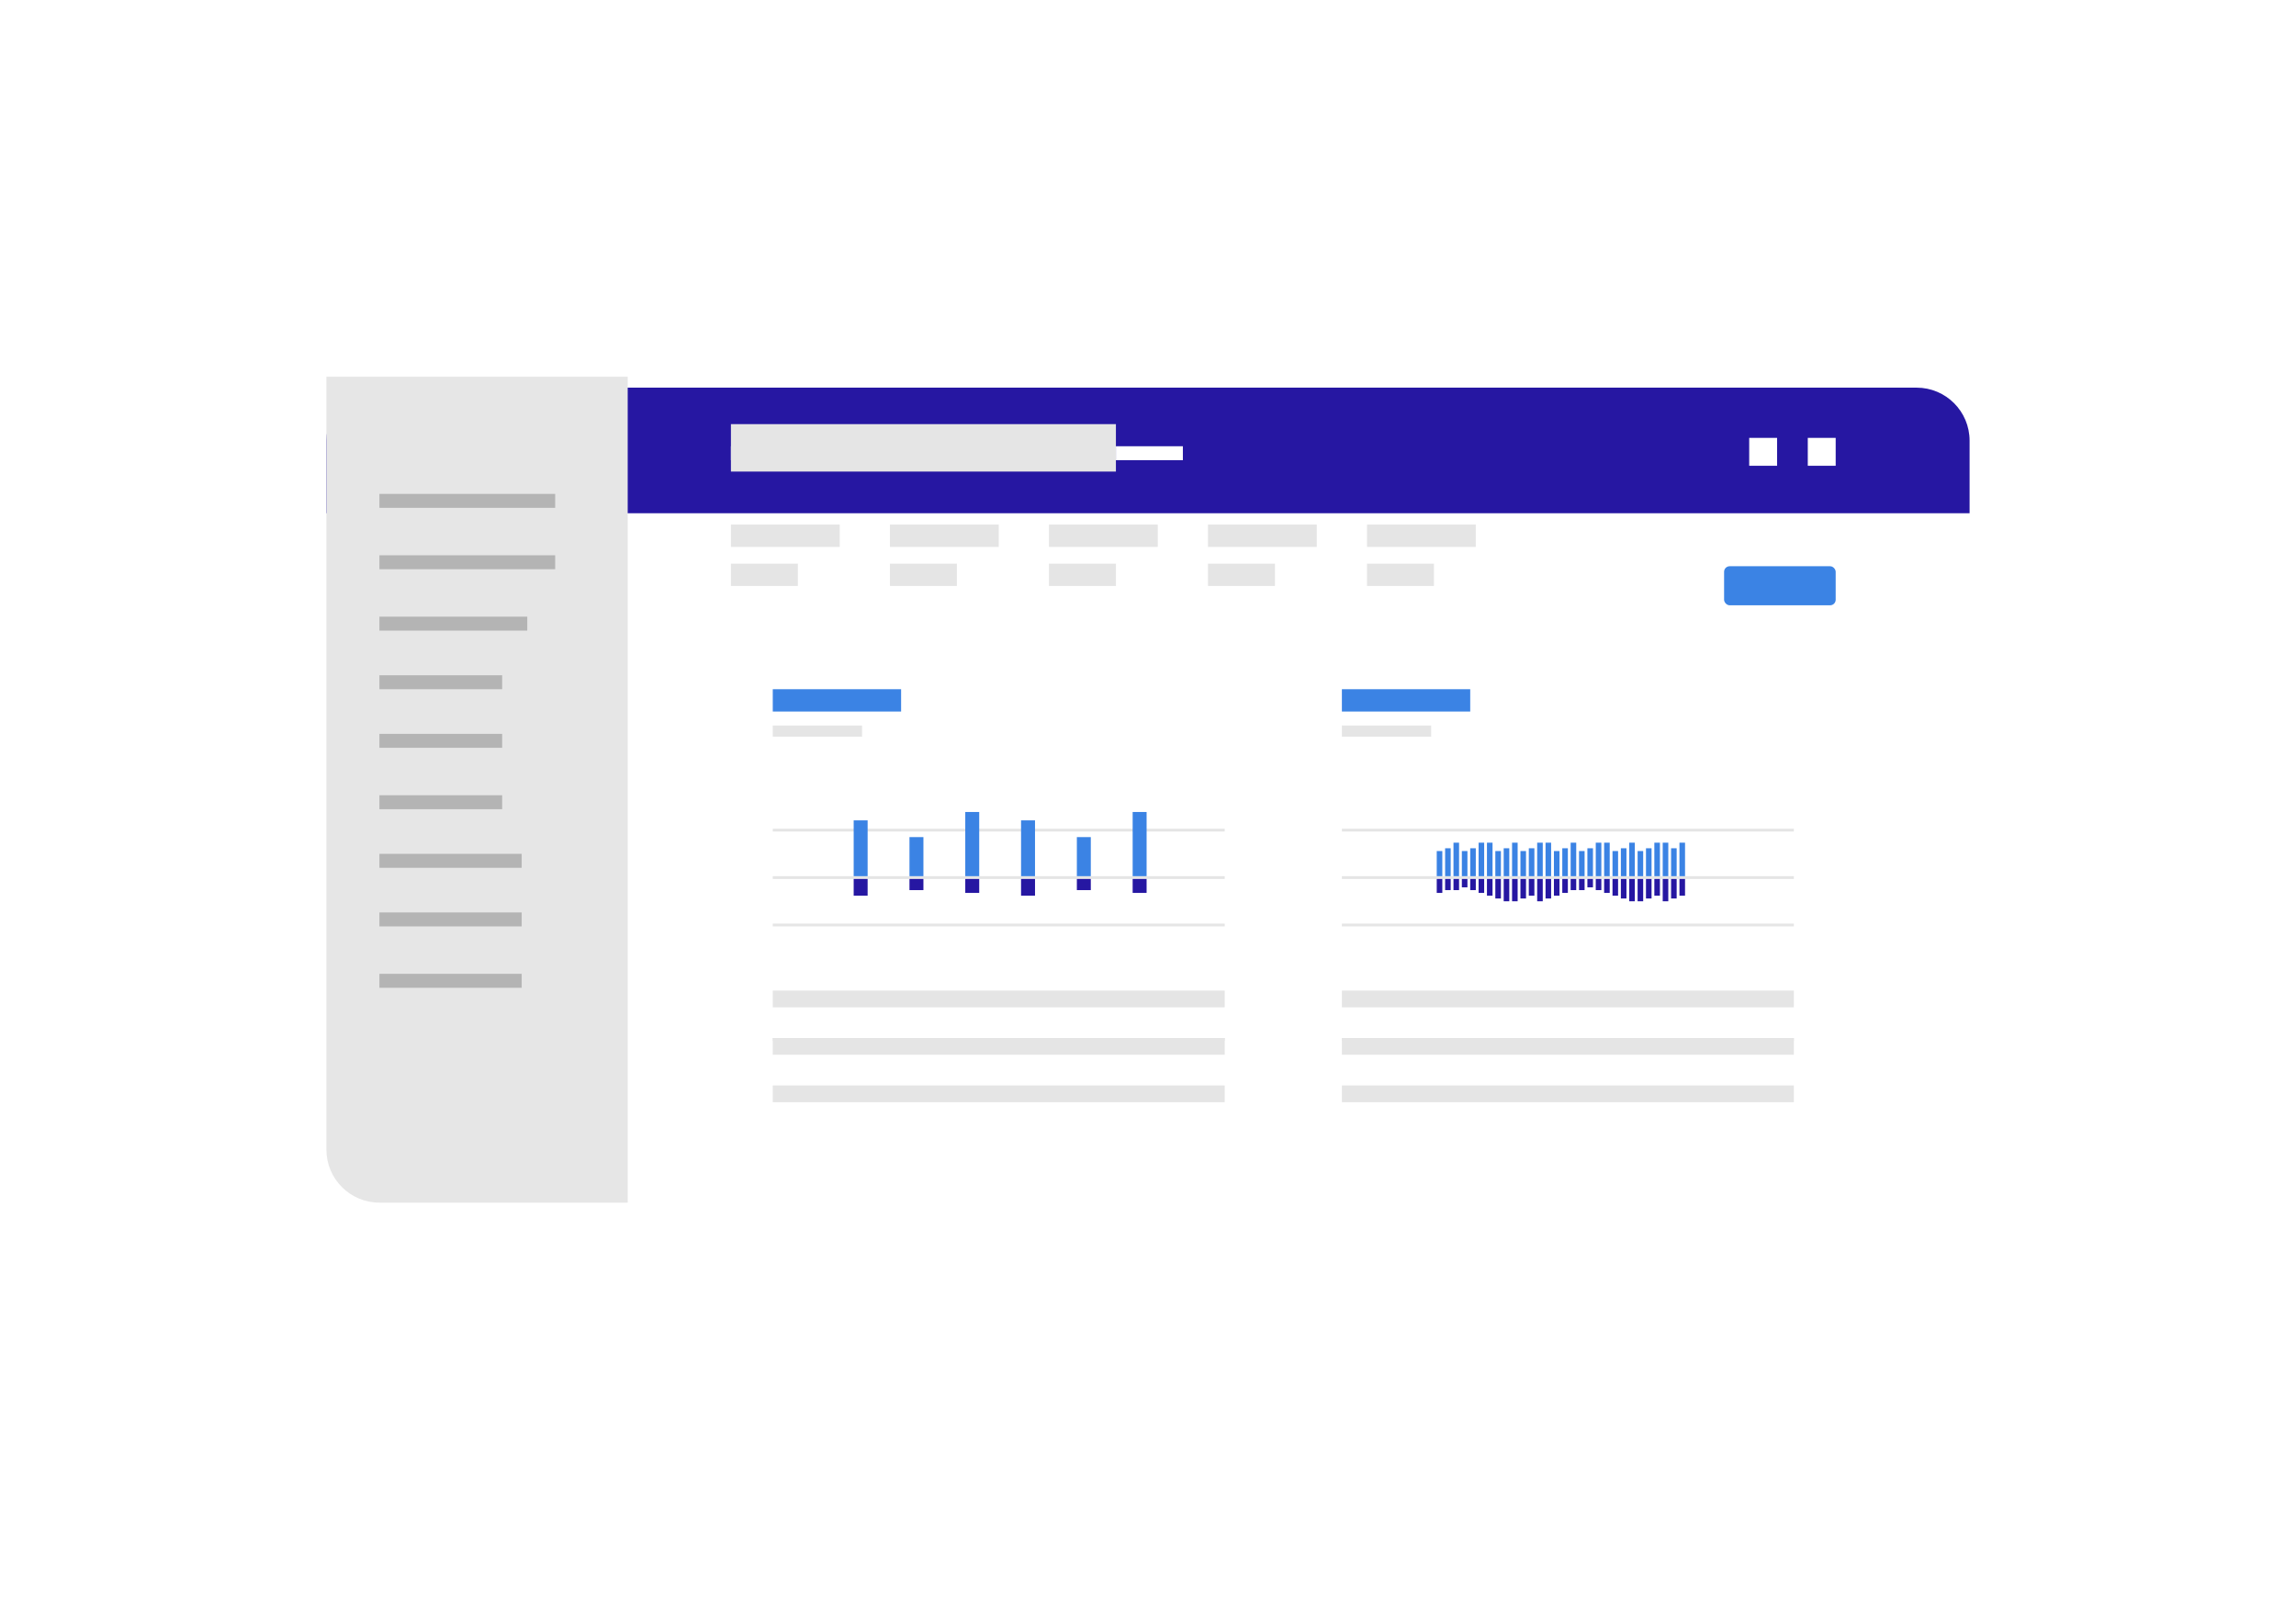 <svg width="823" height="574" viewBox="0 0 823 574" fill="none" xmlns="http://www.w3.org/2000/svg">
<g filter="url(#filter0_dddddd_621_240)">
<rect x="117" y="90" width="589" height="341" rx="18.662" fill="white"/>
<path d="M117 109C117 98.507 125.507 90 136 90H687C697.493 90 706 98.507 706 109V135H117V109Z" fill="#2617A2"/>
<rect x="136" y="111" width="69" height="5" fill="white"/>
<rect x="262" y="111" width="24" height="5" fill="white"/>
<rect x="308" y="111" width="24" height="5" fill="white"/>
<rect x="354" y="111" width="24" height="5" fill="white"/>
<rect x="400" y="111" width="24" height="5" fill="white"/>
<rect x="618" y="154" width="40" height="14" rx="2" fill="#3B83E4"/>
<rect x="648" y="108" width="10" height="10" fill="white"/>
<rect x="627" y="108" width="10" height="10" fill="white"/>
</g>
<path d="M225 135L225 431L136 431C125.507 431 117 422.493 117 412L117 135L225 135Z" fill="#E6E6E6"/>
<rect x="136" y="177" width="63" height="5" fill="#B4B4B4"/>
<rect x="262" y="188" width="39" height="8" fill="#E5E5E5"/>
<rect x="262" y="152" width="138" height="17" fill="#E5E5E5"/>
<rect x="262" y="202" width="24" height="8" fill="#E5E5E5"/>
<rect x="277" y="247" width="46" height="8" fill="#3B83E4"/>
<rect x="277" y="260" width="32" height="4" fill="#E5E5E5"/>
<rect x="481" y="260" width="32" height="4" fill="#E5E5E5"/>
<rect x="277" y="297" width="162" height="1" fill="#E5E5E5"/>
<rect x="277" y="314" width="162" height="1" fill="#E5E5E5"/>
<rect x="277" y="331" width="162" height="1" fill="#E5E5E5"/>
<rect x="277" y="355" width="162" height="6" fill="#E5E5E5"/>
<rect x="277" y="372" width="162" height="6" fill="#E5E5E5"/>
<rect x="277" y="372" width="162" height="1" fill="#E5E5E5"/>
<rect x="481" y="297" width="162" height="1" fill="#E5E5E5"/>
<rect x="481" y="314" width="162" height="1" fill="#E5E5E5"/>
<rect x="481" y="331" width="162" height="1" fill="#E5E5E5"/>
<rect x="481" y="355" width="162" height="6" fill="#E5E5E5"/>
<rect x="481" y="372" width="162" height="6" fill="#E5E5E5"/>
<rect x="277" y="389" width="162" height="6" fill="#E5E5E5"/>
<rect x="481" y="389" width="162" height="6" fill="#E5E5E5"/>
<rect x="481" y="372" width="162" height="1" fill="#E5E5E5"/>
<rect x="481" y="247" width="46" height="8" fill="#3B83E4"/>
<rect x="319" y="188" width="39" height="8" fill="#E5E5E5"/>
<rect x="319" y="202" width="24" height="8" fill="#E5E5E5"/>
<rect x="376" y="188" width="39" height="8" fill="#E5E5E5"/>
<rect x="376" y="202" width="24" height="8" fill="#E5E5E5"/>
<rect x="433" y="188" width="39" height="8" fill="#E5E5E5"/>
<rect x="433" y="202" width="24" height="8" fill="#E5E5E5"/>
<rect x="490" y="188" width="39" height="8" fill="#E5E5E5"/>
<rect x="490" y="202" width="24" height="8" fill="#E5E5E5"/>
<rect x="136" y="199" width="63" height="5" fill="#B4B4B4"/>
<rect x="136" y="221" width="53" height="5" fill="#B4B4B4"/>
<rect x="136" y="242" width="44" height="5" fill="#B4B4B4"/>
<rect x="136" y="263" width="44" height="5" fill="#B4B4B4"/>
<rect x="136" y="285" width="44" height="5" fill="#B4B4B4"/>
<rect x="136" y="306" width="51" height="5" fill="#B4B4B4"/>
<rect x="136" y="327" width="51" height="5" fill="#B4B4B4"/>
<rect x="136" y="349" width="51" height="5" fill="#B4B4B4"/>
<mask id="path-50-inside-1_621_240" fill="white">
<rect x="262" y="236" width="192" height="169" rx="2"/>
</mask>
<rect x="262" y="236" width="192" height="169" rx="2" stroke="#E5E5E5" stroke-width="8" mask="url(#path-50-inside-1_621_240)"/>
<mask id="path-51-inside-2_621_240" fill="white">
<rect x="466" y="236" width="192" height="169" rx="2"/>
</mask>
<rect x="466" y="236" width="192" height="169" rx="2" stroke="#E5E5E5" stroke-width="8" mask="url(#path-51-inside-2_621_240)"/>
<rect x="306" y="294" width="5" height="20" fill="#3B83E4"/>
<rect x="326" y="300" width="5" height="14" fill="#3B83E4"/>
<rect x="346" y="291" width="5" height="23" fill="#3B83E4"/>
<rect x="366" y="294" width="5" height="20" fill="#3B83E4"/>
<rect x="386" y="300" width="5" height="14" fill="#3B83E4"/>
<rect x="406" y="291" width="5" height="23" fill="#3B83E4"/>
<rect x="411" y="320" width="5" height="5" transform="rotate(-180 411 320)" fill="#2617A2"/>
<rect x="391" y="319" width="5" height="4" transform="rotate(-180 391 319)" fill="#2617A2"/>
<rect x="371" y="321" width="5" height="6" transform="rotate(-180 371 321)" fill="#2617A2"/>
<rect x="351" y="320" width="5" height="5" transform="rotate(-180 351 320)" fill="#2617A2"/>
<rect x="331" y="319" width="5" height="4" transform="rotate(-180 331 319)" fill="#2617A2"/>
<rect x="311" y="321" width="5" height="6" transform="rotate(-180 311 321)" fill="#2617A2"/>
<rect x="517" y="305" width="9" height="2" transform="rotate(90 517 305)" fill="#3B83E4"/>
<rect x="520" y="304" width="10" height="2" transform="rotate(90 520 304)" fill="#3B83E4"/>
<rect x="523" y="302" width="12" height="2" transform="rotate(90 523 302)" fill="#3B83E4"/>
<rect x="526" y="305" width="9" height="2" transform="rotate(90 526 305)" fill="#3B83E4"/>
<rect x="529" y="304" width="10" height="2" transform="rotate(90 529 304)" fill="#3B83E4"/>
<rect x="532" y="302" width="12" height="2" transform="rotate(90 532 302)" fill="#3B83E4"/>
<rect width="12" height="2" transform="matrix(4.37114e-08 1 1 -4.37114e-08 533 302)" fill="#3B83E4"/>
<rect x="538" y="305" width="9" height="2" transform="rotate(90 538 305)" fill="#3B83E4"/>
<rect x="541" y="304" width="10" height="2" transform="rotate(90 541 304)" fill="#3B83E4"/>
<rect x="544" y="302" width="12" height="2" transform="rotate(90 544 302)" fill="#3B83E4"/>
<rect x="547" y="305" width="9" height="2" transform="rotate(90 547 305)" fill="#3B83E4"/>
<rect x="550" y="304" width="10" height="2" transform="rotate(90 550 304)" fill="#3B83E4"/>
<rect x="553" y="302" width="12" height="2" transform="rotate(90 553 302)" fill="#3B83E4"/>
<rect width="12" height="2" transform="matrix(4.37114e-08 1 1 -4.37114e-08 554 302)" fill="#3B83E4"/>
<rect x="559" y="305" width="9" height="2" transform="rotate(90 559 305)" fill="#3B83E4"/>
<rect x="562" y="304" width="10" height="2" transform="rotate(90 562 304)" fill="#3B83E4"/>
<rect x="565" y="302" width="12" height="2" transform="rotate(90 565 302)" fill="#3B83E4"/>
<rect x="568" y="305" width="9" height="2" transform="rotate(90 568 305)" fill="#3B83E4"/>
<rect x="571" y="304" width="10" height="2" transform="rotate(90 571 304)" fill="#3B83E4"/>
<rect x="574" y="302" width="12" height="2" transform="rotate(90 574 302)" fill="#3B83E4"/>
<rect width="12" height="2" transform="matrix(4.37114e-08 1 1 -4.37114e-08 575 302)" fill="#3B83E4"/>
<rect x="580" y="305" width="9" height="2" transform="rotate(90 580 305)" fill="#3B83E4"/>
<rect x="583" y="304" width="10" height="2" transform="rotate(90 583 304)" fill="#3B83E4"/>
<rect x="586" y="302" width="12" height="2" transform="rotate(90 586 302)" fill="#3B83E4"/>
<rect x="589" y="305" width="9" height="2" transform="rotate(90 589 305)" fill="#3B83E4"/>
<rect x="592" y="304" width="10" height="2" transform="rotate(90 592 304)" fill="#3B83E4"/>
<rect x="595" y="302" width="12" height="2" transform="rotate(90 595 302)" fill="#3B83E4"/>
<rect x="601" y="304" width="10" height="2" transform="rotate(90 601 304)" fill="#3B83E4"/>
<rect x="604" y="302" width="12" height="2" transform="rotate(90 604 302)" fill="#3B83E4"/>
<rect width="12" height="2" transform="matrix(4.37114e-08 1 1 -4.37114e-08 596 302)" fill="#3B83E4"/>
<rect x="602" y="321" width="6" height="2" transform="rotate(-90 602 321)" fill="#2617A2"/>
<rect x="599" y="322" width="7" height="2" transform="rotate(-90 599 322)" fill="#2617A2"/>
<rect x="596" y="323" width="7.999" height="2" transform="rotate(-90 596 323)" fill="#2617A2"/>
<rect x="593" y="321" width="6" height="2" transform="rotate(-90 593 321)" fill="#2617A2"/>
<rect x="590" y="322" width="7" height="2" transform="rotate(-90 590 322)" fill="#2617A2"/>
<rect x="587" y="323" width="7.999" height="2" transform="rotate(-90 587 323)" fill="#2617A2"/>
<rect width="6" height="2" transform="matrix(-3.27864e-08 -1 -1 -7.15215e-08 580 321)" fill="#2617A2"/>
<rect width="7" height="2" transform="matrix(-3.27864e-08 -1 -1 -7.15215e-08 583 322)" fill="#2617A2"/>
<rect width="7.999" height="2" transform="matrix(4.37152e-08 -1 -1 -4.37076e-08 586 323)" fill="#2617A2"/>
<rect width="3" height="2" transform="matrix(-1.16013e-07 -1 -1 -7.80234e-08 571 318)" fill="#2617A2"/>
<rect width="4" height="2" transform="matrix(-1.16013e-07 -1 -1 -7.80234e-08 574 319)" fill="#2617A2"/>
<rect width="5" height="2" transform="matrix(-1.16013e-07 -1 -1 -7.80234e-08 577 320)" fill="#2617A2"/>
<rect x="566" y="319" width="4" height="2" transform="rotate(-90 566 319)" fill="#2617A2"/>
<rect x="563" y="319" width="4" height="2" transform="rotate(-90 563 319)" fill="#2617A2"/>
<rect x="560" y="320" width="5" height="2" transform="rotate(-90 560 320)" fill="#2617A2"/>
<rect x="557" y="321" width="6" height="2" transform="rotate(-90 557 321)" fill="#2617A2"/>
<rect x="554" y="322" width="7" height="2" transform="rotate(-90 554 322)" fill="#2617A2"/>
<rect x="551" y="323" width="7.999" height="2" transform="rotate(-90 551 323)" fill="#2617A2"/>
<rect x="548" y="321" width="6" height="2" transform="rotate(-90 548 321)" fill="#2617A2"/>
<rect x="545" y="322" width="7" height="2" transform="rotate(-90 545 322)" fill="#2617A2"/>
<rect x="542" y="323" width="7.999" height="2" transform="rotate(-90 542 323)" fill="#2617A2"/>
<rect width="6" height="2" transform="matrix(-3.27864e-08 -1 -1 -7.15215e-08 535 321)" fill="#2617A2"/>
<rect width="7" height="2" transform="matrix(-3.27864e-08 -1 -1 -7.15215e-08 538 322)" fill="#2617A2"/>
<rect width="7.999" height="2" transform="matrix(4.37152e-08 -1 -1 -4.37076e-08 541 323)" fill="#2617A2"/>
<rect width="3" height="2" transform="matrix(-1.16013e-07 -1 -1 -7.80234e-08 526 318)" fill="#2617A2"/>
<rect width="4" height="2" transform="matrix(-1.16013e-07 -1 -1 -7.80234e-08 529 319)" fill="#2617A2"/>
<rect width="5" height="2" transform="matrix(-1.16013e-07 -1 -1 -7.80234e-08 532 320)" fill="#2617A2"/>
<rect x="521" y="319" width="4" height="2" transform="rotate(-90 521 319)" fill="#2617A2"/>
<rect x="518" y="319" width="4" height="2" transform="rotate(-90 518 319)" fill="#2617A2"/>
<rect x="515" y="320" width="5" height="2" transform="rotate(-90 515 320)" fill="#2617A2"/>
<defs>
<filter id="filter0_dddddd_621_240" x="0.789" y="0.085" width="821.423" height="573.423" filterUnits="userSpaceOnUse" color-interpolation-filters="sRGB">
<feFlood flood-opacity="0" result="BackgroundImageFix"/>
<feColorMatrix in="SourceAlpha" type="matrix" values="0 0 0 0 0 0 0 0 0 0 0 0 0 0 0 0 0 0 127 0" result="hardAlpha"/>
<feOffset dy="0.728"/>
<feGaussianBlur stdDeviation="1.608"/>
<feColorMatrix type="matrix" values="0 0 0 0 0 0 0 0 0 0 0 0 0 0 0 0 0 0 0.045 0"/>
<feBlend mode="normal" in2="BackgroundImageFix" result="effect1_dropShadow_621_240"/>
<feColorMatrix in="SourceAlpha" type="matrix" values="0 0 0 0 0 0 0 0 0 0 0 0 0 0 0 0 0 0 127 0" result="hardAlpha"/>
<feOffset dy="1.749"/>
<feGaussianBlur stdDeviation="3.864"/>
<feColorMatrix type="matrix" values="0 0 0 0 0 0 0 0 0 0 0 0 0 0 0 0 0 0 0.065 0"/>
<feBlend mode="normal" in2="effect1_dropShadow_621_240" result="effect2_dropShadow_621_240"/>
<feColorMatrix in="SourceAlpha" type="matrix" values="0 0 0 0 0 0 0 0 0 0 0 0 0 0 0 0 0 0 127 0" result="hardAlpha"/>
<feOffset dy="3.293"/>
<feGaussianBlur stdDeviation="7.276"/>
<feColorMatrix type="matrix" values="0 0 0 0 0 0 0 0 0 0 0 0 0 0 0 0 0 0 0.08 0"/>
<feBlend mode="normal" in2="effect2_dropShadow_621_240" result="effect3_dropShadow_621_240"/>
<feColorMatrix in="SourceAlpha" type="matrix" values="0 0 0 0 0 0 0 0 0 0 0 0 0 0 0 0 0 0 127 0" result="hardAlpha"/>
<feOffset dy="5.874"/>
<feGaussianBlur stdDeviation="12.979"/>
<feColorMatrix type="matrix" values="0 0 0 0 0 0 0 0 0 0 0 0 0 0 0 0 0 0 0.095 0"/>
<feBlend mode="normal" in2="effect3_dropShadow_621_240" result="effect4_dropShadow_621_240"/>
<feColorMatrix in="SourceAlpha" type="matrix" values="0 0 0 0 0 0 0 0 0 0 0 0 0 0 0 0 0 0 127 0" result="hardAlpha"/>
<feOffset dy="10.986"/>
<feGaussianBlur stdDeviation="24.275"/>
<feColorMatrix type="matrix" values="0 0 0 0 0 0 0 0 0 0 0 0 0 0 0 0 0 0 0.115 0"/>
<feBlend mode="normal" in2="effect4_dropShadow_621_240" result="effect5_dropShadow_621_240"/>
<feColorMatrix in="SourceAlpha" type="matrix" values="0 0 0 0 0 0 0 0 0 0 0 0 0 0 0 0 0 0 127 0" result="hardAlpha"/>
<feOffset dy="26.296"/>
<feGaussianBlur stdDeviation="58.106"/>
<feColorMatrix type="matrix" values="0 0 0 0 0 0 0 0 0 0 0 0 0 0 0 0 0 0 0.16 0"/>
<feBlend mode="normal" in2="effect5_dropShadow_621_240" result="effect6_dropShadow_621_240"/>
<feBlend mode="normal" in="SourceGraphic" in2="effect6_dropShadow_621_240" result="shape"/>
</filter>
</defs>
</svg>
